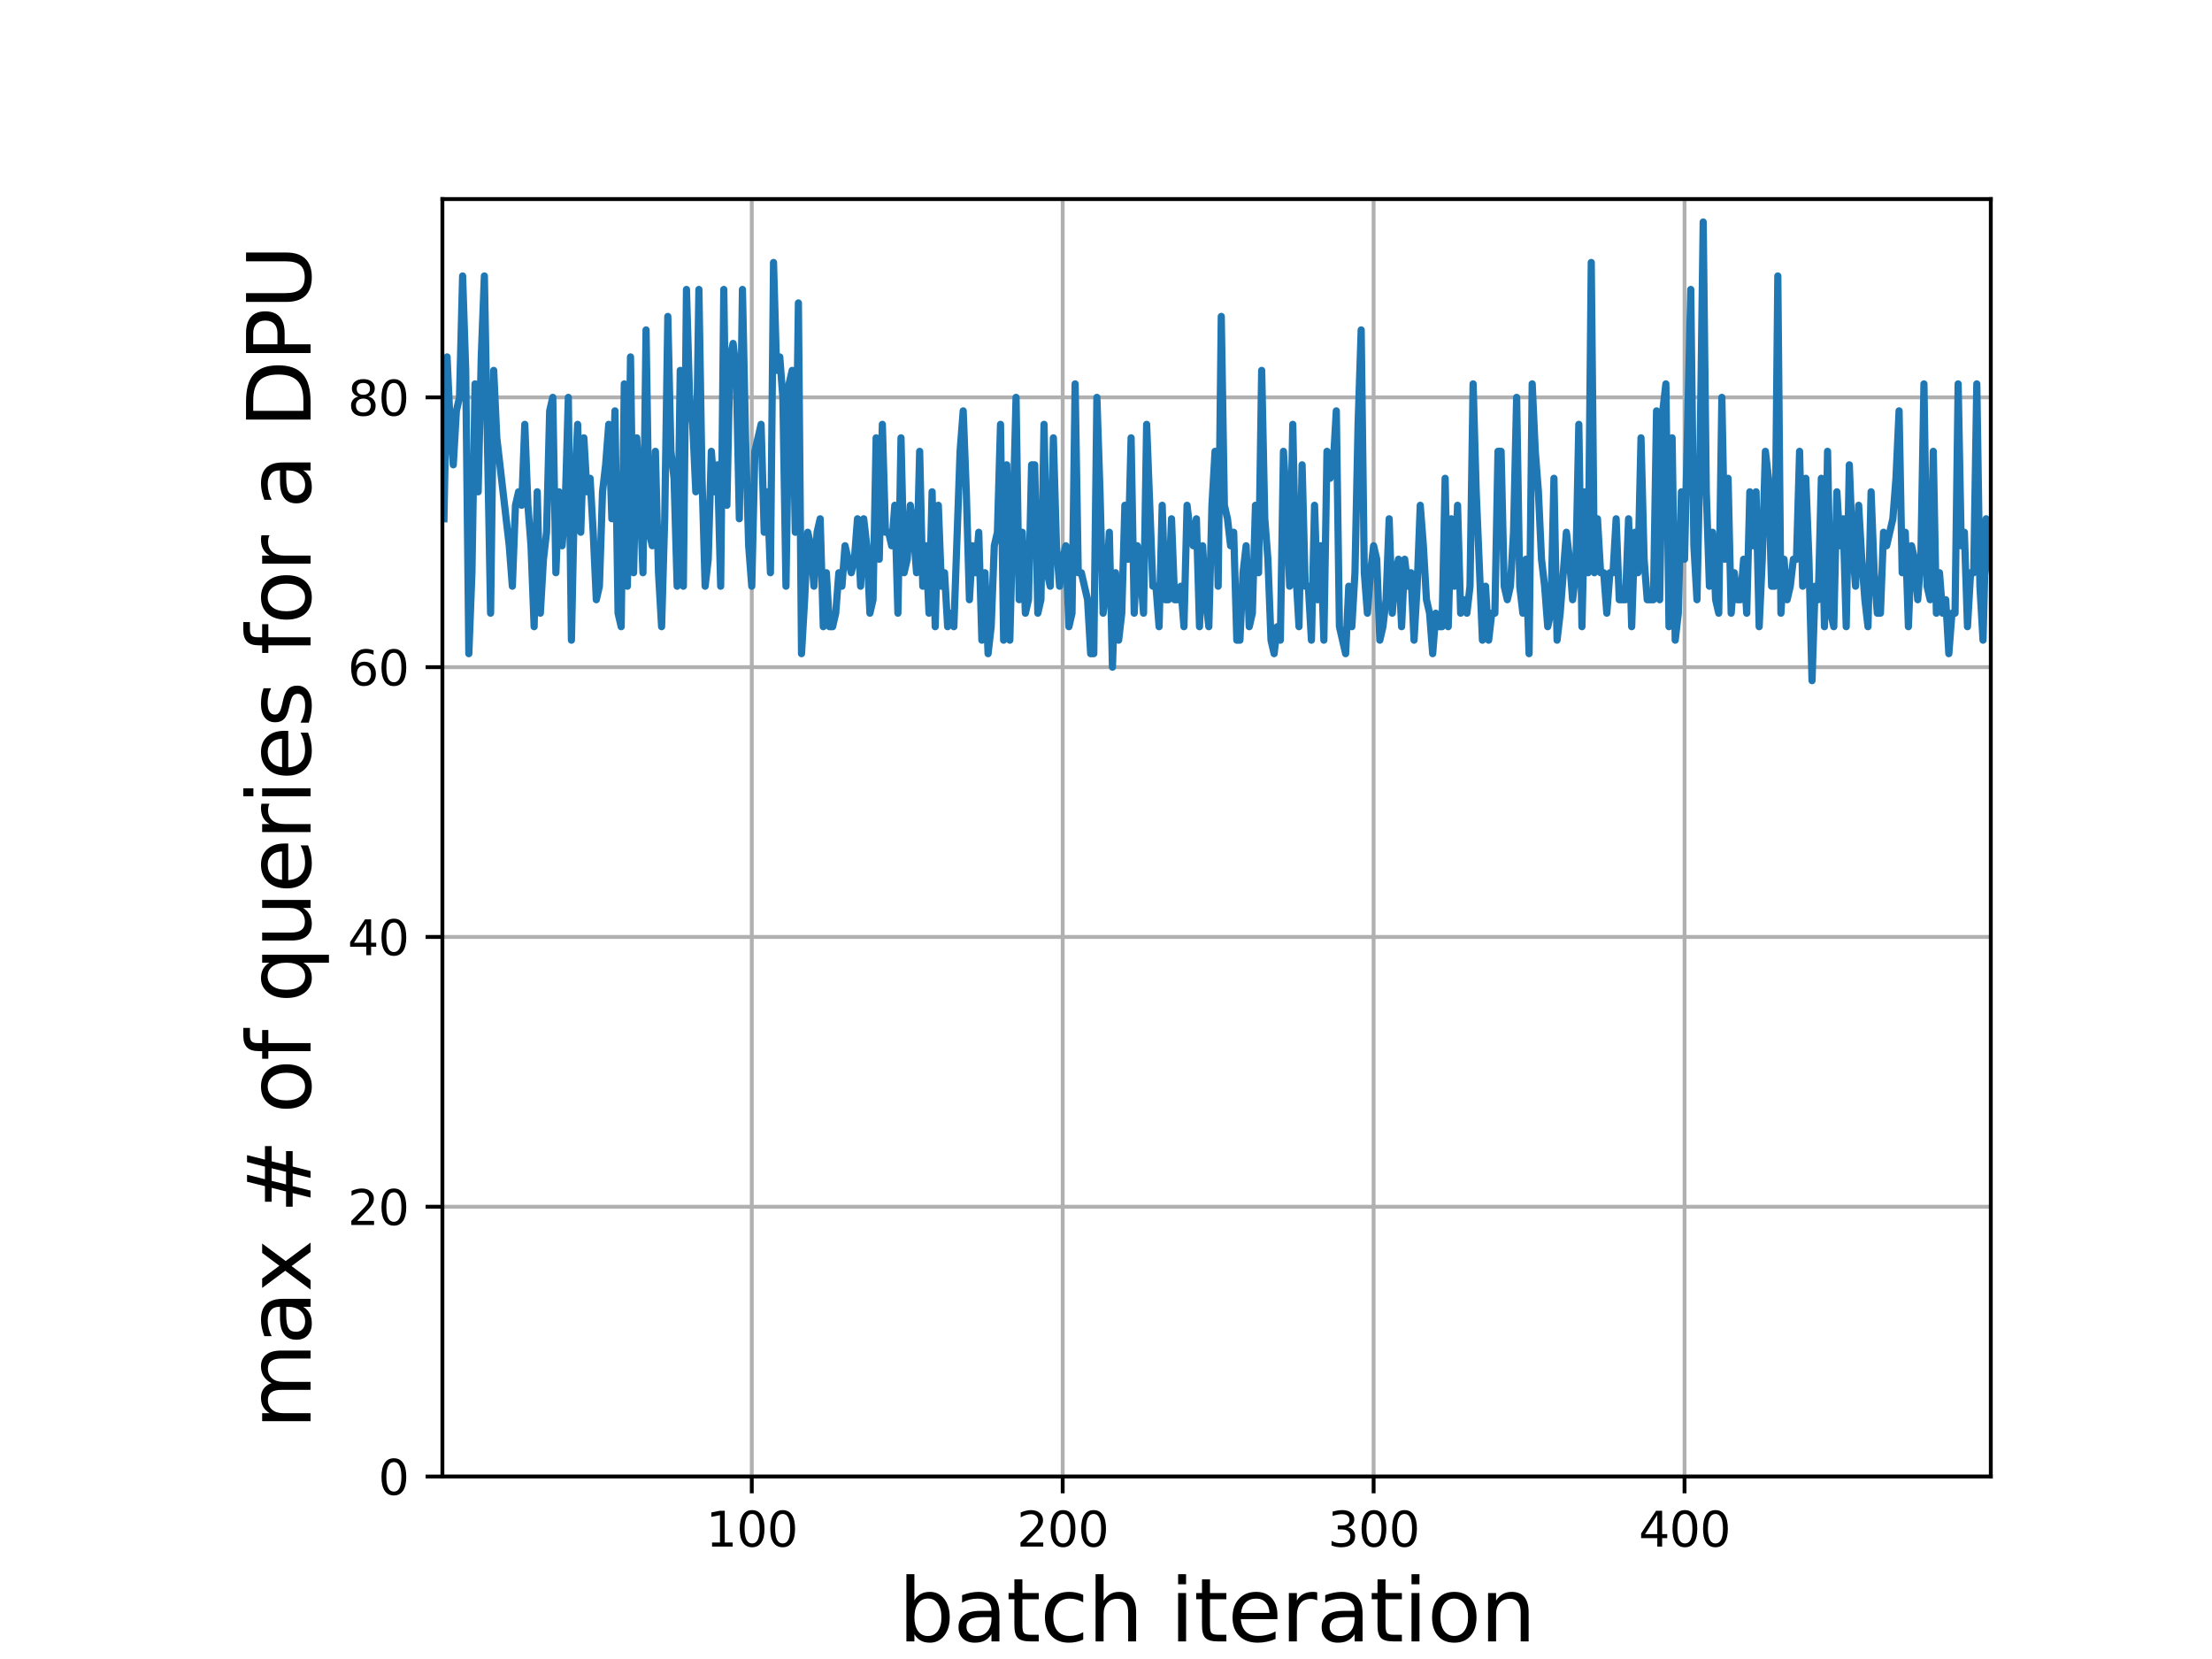 <?xml version="1.0" encoding="utf-8" standalone="no"?>
<!DOCTYPE svg PUBLIC "-//W3C//DTD SVG 1.1//EN"
  "http://www.w3.org/Graphics/SVG/1.1/DTD/svg11.dtd">
<svg xmlns:xlink="http://www.w3.org/1999/xlink" width="460.8pt" height="345.6pt" viewBox="0 0 460.8 345.6" xmlns="http://www.w3.org/2000/svg" version="1.1">
 <defs>
  <style type="text/css">*{stroke-linejoin: round; stroke-linecap: butt}</style>
 </defs>
 <g id="figure_1">
  <g id="patch_1">
   <path d="M 0 345.6 
L 460.8 345.6 
L 460.8 0 
L 0 0 
L 0 345.6 
z
" style="fill: none"/>
  </g>
  <g id="axes_1">
   <g id="patch_2">
    <path d="M 92.16 307.584 
L 414.72 307.584 
L 414.72 41.472 
L 92.16 41.472 
L 92.16 307.584 
z
" style="fill: none"/>
   </g>
   <g id="matplotlib.axis_1">
    <g id="xtick_1">
     <g id="line2d_1">
      <path d="M 156.607 307.584 
L 156.607 41.472 
" clip-path="url(#pebc3bcbf3d)" style="fill: none; stroke: #b0b0b0; stroke-width: 0.8; stroke-linecap: square"/>
     </g>
     <g id="line2d_2">
      <defs>
       <path id="mca3e3f909d" d="M 0 0 
L 0 3.5 
" style="stroke: #000000; stroke-width: 0.8"/>
      </defs>
      <g>
       <use xlink:href="#mca3e3f909d" x="156.607" y="307.584" style="stroke: #000000; stroke-width: 0.8"/>
      </g>
     </g>
     <g id="text_1">
      <!-- 100 -->
      <g transform="translate(147.063 322.182) scale(0.1 -0.1)">
       <defs>
        <path id="DejaVuSans-31" d="M 794 531 
L 1825 531 
L 1825 4091 
L 703 3866 
L 703 4441 
L 1819 4666 
L 2450 4666 
L 2450 531 
L 3481 531 
L 3481 0 
L 794 0 
L 794 531 
z
" transform="scale(0.016)"/>
        <path id="DejaVuSans-30" d="M 2034 4250 
Q 1547 4250 1301 3770 
Q 1056 3291 1056 2328 
Q 1056 1369 1301 889 
Q 1547 409 2034 409 
Q 2525 409 2770 889 
Q 3016 1369 3016 2328 
Q 3016 3291 2770 3770 
Q 2525 4250 2034 4250 
z
M 2034 4750 
Q 2819 4750 3233 4129 
Q 3647 3509 3647 2328 
Q 3647 1150 3233 529 
Q 2819 -91 2034 -91 
Q 1250 -91 836 529 
Q 422 1150 422 2328 
Q 422 3509 836 4129 
Q 1250 4750 2034 4750 
z
" transform="scale(0.016)"/>
       </defs>
       <use xlink:href="#DejaVuSans-31"/>
       <use xlink:href="#DejaVuSans-30" x="63.623"/>
       <use xlink:href="#DejaVuSans-30" x="127.246"/>
      </g>
     </g>
    </g>
    <g id="xtick_2">
     <g id="line2d_3">
      <path d="M 221.378 307.584 
L 221.378 41.472 
" clip-path="url(#pebc3bcbf3d)" style="fill: none; stroke: #b0b0b0; stroke-width: 0.8; stroke-linecap: square"/>
     </g>
     <g id="line2d_4">
      <g>
       <use xlink:href="#mca3e3f909d" x="221.378" y="307.584" style="stroke: #000000; stroke-width: 0.8"/>
      </g>
     </g>
     <g id="text_2">
      <!-- 200 -->
      <g transform="translate(211.835 322.182) scale(0.1 -0.1)">
       <defs>
        <path id="DejaVuSans-32" d="M 1228 531 
L 3431 531 
L 3431 0 
L 469 0 
L 469 531 
Q 828 903 1448 1529 
Q 2069 2156 2228 2338 
Q 2531 2678 2651 2914 
Q 2772 3150 2772 3378 
Q 2772 3750 2511 3984 
Q 2250 4219 1831 4219 
Q 1534 4219 1204 4116 
Q 875 4013 500 3803 
L 500 4441 
Q 881 4594 1212 4672 
Q 1544 4750 1819 4750 
Q 2544 4750 2975 4387 
Q 3406 4025 3406 3419 
Q 3406 3131 3298 2873 
Q 3191 2616 2906 2266 
Q 2828 2175 2409 1742 
Q 1991 1309 1228 531 
z
" transform="scale(0.016)"/>
       </defs>
       <use xlink:href="#DejaVuSans-32"/>
       <use xlink:href="#DejaVuSans-30" x="63.623"/>
       <use xlink:href="#DejaVuSans-30" x="127.246"/>
      </g>
     </g>
    </g>
    <g id="xtick_3">
     <g id="line2d_5">
      <path d="M 286.149 307.584 
L 286.149 41.472 
" clip-path="url(#pebc3bcbf3d)" style="fill: none; stroke: #b0b0b0; stroke-width: 0.8; stroke-linecap: square"/>
     </g>
     <g id="line2d_6">
      <g>
       <use xlink:href="#mca3e3f909d" x="286.149" y="307.584" style="stroke: #000000; stroke-width: 0.8"/>
      </g>
     </g>
     <g id="text_3">
      <!-- 300 -->
      <g transform="translate(276.606 322.182) scale(0.1 -0.1)">
       <defs>
        <path id="DejaVuSans-33" d="M 2597 2516 
Q 3050 2419 3304 2112 
Q 3559 1806 3559 1356 
Q 3559 666 3084 287 
Q 2609 -91 1734 -91 
Q 1441 -91 1130 -33 
Q 819 25 488 141 
L 488 750 
Q 750 597 1062 519 
Q 1375 441 1716 441 
Q 2309 441 2620 675 
Q 2931 909 2931 1356 
Q 2931 1769 2642 2001 
Q 2353 2234 1838 2234 
L 1294 2234 
L 1294 2753 
L 1863 2753 
Q 2328 2753 2575 2939 
Q 2822 3125 2822 3475 
Q 2822 3834 2567 4026 
Q 2313 4219 1838 4219 
Q 1578 4219 1281 4162 
Q 984 4106 628 3988 
L 628 4550 
Q 988 4650 1302 4700 
Q 1616 4750 1894 4750 
Q 2613 4750 3031 4423 
Q 3450 4097 3450 3541 
Q 3450 3153 3228 2886 
Q 3006 2619 2597 2516 
z
" transform="scale(0.016)"/>
       </defs>
       <use xlink:href="#DejaVuSans-33"/>
       <use xlink:href="#DejaVuSans-30" x="63.623"/>
       <use xlink:href="#DejaVuSans-30" x="127.246"/>
      </g>
     </g>
    </g>
    <g id="xtick_4">
     <g id="line2d_7">
      <path d="M 350.92 307.584 
L 350.92 41.472 
" clip-path="url(#pebc3bcbf3d)" style="fill: none; stroke: #b0b0b0; stroke-width: 0.8; stroke-linecap: square"/>
     </g>
     <g id="line2d_8">
      <g>
       <use xlink:href="#mca3e3f909d" x="350.92" y="307.584" style="stroke: #000000; stroke-width: 0.8"/>
      </g>
     </g>
     <g id="text_4">
      <!-- 400 -->
      <g transform="translate(341.377 322.182) scale(0.1 -0.1)">
       <defs>
        <path id="DejaVuSans-34" d="M 2419 4116 
L 825 1625 
L 2419 1625 
L 2419 4116 
z
M 2253 4666 
L 3047 4666 
L 3047 1625 
L 3713 1625 
L 3713 1100 
L 3047 1100 
L 3047 0 
L 2419 0 
L 2419 1100 
L 313 1100 
L 313 1709 
L 2253 4666 
z
" transform="scale(0.016)"/>
       </defs>
       <use xlink:href="#DejaVuSans-34"/>
       <use xlink:href="#DejaVuSans-30" x="63.623"/>
       <use xlink:href="#DejaVuSans-30" x="127.246"/>
      </g>
     </g>
    </g>
    <g id="text_5">
     <!-- batch iteration -->
     <g transform="translate(187.149 341.939) scale(0.18 -0.18)">
      <defs>
       <path id="DejaVuSans-62" d="M 3116 1747 
Q 3116 2381 2855 2742 
Q 2594 3103 2138 3103 
Q 1681 3103 1420 2742 
Q 1159 2381 1159 1747 
Q 1159 1113 1420 752 
Q 1681 391 2138 391 
Q 2594 391 2855 752 
Q 3116 1113 3116 1747 
z
M 1159 2969 
Q 1341 3281 1617 3432 
Q 1894 3584 2278 3584 
Q 2916 3584 3314 3078 
Q 3713 2572 3713 1747 
Q 3713 922 3314 415 
Q 2916 -91 2278 -91 
Q 1894 -91 1617 61 
Q 1341 213 1159 525 
L 1159 0 
L 581 0 
L 581 4863 
L 1159 4863 
L 1159 2969 
z
" transform="scale(0.016)"/>
       <path id="DejaVuSans-61" d="M 2194 1759 
Q 1497 1759 1228 1600 
Q 959 1441 959 1056 
Q 959 750 1161 570 
Q 1363 391 1709 391 
Q 2188 391 2477 730 
Q 2766 1069 2766 1631 
L 2766 1759 
L 2194 1759 
z
M 3341 1997 
L 3341 0 
L 2766 0 
L 2766 531 
Q 2569 213 2275 61 
Q 1981 -91 1556 -91 
Q 1019 -91 701 211 
Q 384 513 384 1019 
Q 384 1609 779 1909 
Q 1175 2209 1959 2209 
L 2766 2209 
L 2766 2266 
Q 2766 2663 2505 2880 
Q 2244 3097 1772 3097 
Q 1472 3097 1187 3025 
Q 903 2953 641 2809 
L 641 3341 
Q 956 3463 1253 3523 
Q 1550 3584 1831 3584 
Q 2591 3584 2966 3190 
Q 3341 2797 3341 1997 
z
" transform="scale(0.016)"/>
       <path id="DejaVuSans-74" d="M 1172 4494 
L 1172 3500 
L 2356 3500 
L 2356 3053 
L 1172 3053 
L 1172 1153 
Q 1172 725 1289 603 
Q 1406 481 1766 481 
L 2356 481 
L 2356 0 
L 1766 0 
Q 1100 0 847 248 
Q 594 497 594 1153 
L 594 3053 
L 172 3053 
L 172 3500 
L 594 3500 
L 594 4494 
L 1172 4494 
z
" transform="scale(0.016)"/>
       <path id="DejaVuSans-63" d="M 3122 3366 
L 3122 2828 
Q 2878 2963 2633 3030 
Q 2388 3097 2138 3097 
Q 1578 3097 1268 2742 
Q 959 2388 959 1747 
Q 959 1106 1268 751 
Q 1578 397 2138 397 
Q 2388 397 2633 464 
Q 2878 531 3122 666 
L 3122 134 
Q 2881 22 2623 -34 
Q 2366 -91 2075 -91 
Q 1284 -91 818 406 
Q 353 903 353 1747 
Q 353 2603 823 3093 
Q 1294 3584 2113 3584 
Q 2378 3584 2631 3529 
Q 2884 3475 3122 3366 
z
" transform="scale(0.016)"/>
       <path id="DejaVuSans-68" d="M 3513 2113 
L 3513 0 
L 2938 0 
L 2938 2094 
Q 2938 2591 2744 2837 
Q 2550 3084 2163 3084 
Q 1697 3084 1428 2787 
Q 1159 2491 1159 1978 
L 1159 0 
L 581 0 
L 581 4863 
L 1159 4863 
L 1159 2956 
Q 1366 3272 1645 3428 
Q 1925 3584 2291 3584 
Q 2894 3584 3203 3211 
Q 3513 2838 3513 2113 
z
" transform="scale(0.016)"/>
       <path id="DejaVuSans-20" transform="scale(0.016)"/>
       <path id="DejaVuSans-69" d="M 603 3500 
L 1178 3500 
L 1178 0 
L 603 0 
L 603 3500 
z
M 603 4863 
L 1178 4863 
L 1178 4134 
L 603 4134 
L 603 4863 
z
" transform="scale(0.016)"/>
       <path id="DejaVuSans-65" d="M 3597 1894 
L 3597 1613 
L 953 1613 
Q 991 1019 1311 708 
Q 1631 397 2203 397 
Q 2534 397 2845 478 
Q 3156 559 3463 722 
L 3463 178 
Q 3153 47 2828 -22 
Q 2503 -91 2169 -91 
Q 1331 -91 842 396 
Q 353 884 353 1716 
Q 353 2575 817 3079 
Q 1281 3584 2069 3584 
Q 2775 3584 3186 3129 
Q 3597 2675 3597 1894 
z
M 3022 2063 
Q 3016 2534 2758 2815 
Q 2500 3097 2075 3097 
Q 1594 3097 1305 2825 
Q 1016 2553 972 2059 
L 3022 2063 
z
" transform="scale(0.016)"/>
       <path id="DejaVuSans-72" d="M 2631 2963 
Q 2534 3019 2420 3045 
Q 2306 3072 2169 3072 
Q 1681 3072 1420 2755 
Q 1159 2438 1159 1844 
L 1159 0 
L 581 0 
L 581 3500 
L 1159 3500 
L 1159 2956 
Q 1341 3275 1631 3429 
Q 1922 3584 2338 3584 
Q 2397 3584 2469 3576 
Q 2541 3569 2628 3553 
L 2631 2963 
z
" transform="scale(0.016)"/>
       <path id="DejaVuSans-6f" d="M 1959 3097 
Q 1497 3097 1228 2736 
Q 959 2375 959 1747 
Q 959 1119 1226 758 
Q 1494 397 1959 397 
Q 2419 397 2687 759 
Q 2956 1122 2956 1747 
Q 2956 2369 2687 2733 
Q 2419 3097 1959 3097 
z
M 1959 3584 
Q 2709 3584 3137 3096 
Q 3566 2609 3566 1747 
Q 3566 888 3137 398 
Q 2709 -91 1959 -91 
Q 1206 -91 779 398 
Q 353 888 353 1747 
Q 353 2609 779 3096 
Q 1206 3584 1959 3584 
z
" transform="scale(0.016)"/>
       <path id="DejaVuSans-6e" d="M 3513 2113 
L 3513 0 
L 2938 0 
L 2938 2094 
Q 2938 2591 2744 2837 
Q 2550 3084 2163 3084 
Q 1697 3084 1428 2787 
Q 1159 2491 1159 1978 
L 1159 0 
L 581 0 
L 581 3500 
L 1159 3500 
L 1159 2956 
Q 1366 3272 1645 3428 
Q 1925 3584 2291 3584 
Q 2894 3584 3203 3211 
Q 3513 2838 3513 2113 
z
" transform="scale(0.016)"/>
      </defs>
      <use xlink:href="#DejaVuSans-62"/>
      <use xlink:href="#DejaVuSans-61" x="63.477"/>
      <use xlink:href="#DejaVuSans-74" x="124.756"/>
      <use xlink:href="#DejaVuSans-63" x="163.965"/>
      <use xlink:href="#DejaVuSans-68" x="218.945"/>
      <use xlink:href="#DejaVuSans-20" x="282.324"/>
      <use xlink:href="#DejaVuSans-69" x="314.111"/>
      <use xlink:href="#DejaVuSans-74" x="341.895"/>
      <use xlink:href="#DejaVuSans-65" x="381.104"/>
      <use xlink:href="#DejaVuSans-72" x="442.627"/>
      <use xlink:href="#DejaVuSans-61" x="483.74"/>
      <use xlink:href="#DejaVuSans-74" x="545.02"/>
      <use xlink:href="#DejaVuSans-69" x="584.229"/>
      <use xlink:href="#DejaVuSans-6f" x="612.012"/>
      <use xlink:href="#DejaVuSans-6e" x="673.193"/>
     </g>
    </g>
   </g>
   <g id="matplotlib.axis_2">
    <g id="ytick_1">
     <g id="line2d_9">
      <path d="M 92.16 307.584 
L 414.72 307.584 
" clip-path="url(#pebc3bcbf3d)" style="fill: none; stroke: #b0b0b0; stroke-width: 0.8; stroke-linecap: square"/>
     </g>
     <g id="line2d_10">
      <defs>
       <path id="m4790554332" d="M 0 0 
L -3.5 0 
" style="stroke: #000000; stroke-width: 0.8"/>
      </defs>
      <g>
       <use xlink:href="#m4790554332" x="92.16" y="307.584" style="stroke: #000000; stroke-width: 0.8"/>
      </g>
     </g>
     <g id="text_6">
      <!-- 0 -->
      <g transform="translate(78.797 311.383) scale(0.1 -0.1)">
       <use xlink:href="#DejaVuSans-30"/>
      </g>
     </g>
    </g>
    <g id="ytick_2">
     <g id="line2d_11">
      <path d="M 92.16 251.383 
L 414.72 251.383 
" clip-path="url(#pebc3bcbf3d)" style="fill: none; stroke: #b0b0b0; stroke-width: 0.8; stroke-linecap: square"/>
     </g>
     <g id="line2d_12">
      <g>
       <use xlink:href="#m4790554332" x="92.16" y="251.383" style="stroke: #000000; stroke-width: 0.8"/>
      </g>
     </g>
     <g id="text_7">
      <!-- 20 -->
      <g transform="translate(72.435 255.182) scale(0.1 -0.1)">
       <use xlink:href="#DejaVuSans-32"/>
       <use xlink:href="#DejaVuSans-30" x="63.623"/>
      </g>
     </g>
    </g>
    <g id="ytick_3">
     <g id="line2d_13">
      <path d="M 92.16 195.182 
L 414.72 195.182 
" clip-path="url(#pebc3bcbf3d)" style="fill: none; stroke: #b0b0b0; stroke-width: 0.8; stroke-linecap: square"/>
     </g>
     <g id="line2d_14">
      <g>
       <use xlink:href="#m4790554332" x="92.16" y="195.182" style="stroke: #000000; stroke-width: 0.8"/>
      </g>
     </g>
     <g id="text_8">
      <!-- 40 -->
      <g transform="translate(72.435 198.981) scale(0.1 -0.1)">
       <use xlink:href="#DejaVuSans-34"/>
       <use xlink:href="#DejaVuSans-30" x="63.623"/>
      </g>
     </g>
    </g>
    <g id="ytick_4">
     <g id="line2d_15">
      <path d="M 92.16 138.981 
L 414.72 138.981 
" clip-path="url(#pebc3bcbf3d)" style="fill: none; stroke: #b0b0b0; stroke-width: 0.8; stroke-linecap: square"/>
     </g>
     <g id="line2d_16">
      <g>
       <use xlink:href="#m4790554332" x="92.16" y="138.981" style="stroke: #000000; stroke-width: 0.8"/>
      </g>
     </g>
     <g id="text_9">
      <!-- 60 -->
      <g transform="translate(72.435 142.78) scale(0.1 -0.1)">
       <defs>
        <path id="DejaVuSans-36" d="M 2113 2584 
Q 1688 2584 1439 2293 
Q 1191 2003 1191 1497 
Q 1191 994 1439 701 
Q 1688 409 2113 409 
Q 2538 409 2786 701 
Q 3034 994 3034 1497 
Q 3034 2003 2786 2293 
Q 2538 2584 2113 2584 
z
M 3366 4563 
L 3366 3988 
Q 3128 4100 2886 4159 
Q 2644 4219 2406 4219 
Q 1781 4219 1451 3797 
Q 1122 3375 1075 2522 
Q 1259 2794 1537 2939 
Q 1816 3084 2150 3084 
Q 2853 3084 3261 2657 
Q 3669 2231 3669 1497 
Q 3669 778 3244 343 
Q 2819 -91 2113 -91 
Q 1303 -91 875 529 
Q 447 1150 447 2328 
Q 447 3434 972 4092 
Q 1497 4750 2381 4750 
Q 2619 4750 2861 4703 
Q 3103 4656 3366 4563 
z
" transform="scale(0.016)"/>
       </defs>
       <use xlink:href="#DejaVuSans-36"/>
       <use xlink:href="#DejaVuSans-30" x="63.623"/>
      </g>
     </g>
    </g>
    <g id="ytick_5">
     <g id="line2d_17">
      <path d="M 92.16 82.78 
L 414.72 82.78 
" clip-path="url(#pebc3bcbf3d)" style="fill: none; stroke: #b0b0b0; stroke-width: 0.8; stroke-linecap: square"/>
     </g>
     <g id="line2d_18">
      <g>
       <use xlink:href="#m4790554332" x="92.16" y="82.78" style="stroke: #000000; stroke-width: 0.8"/>
      </g>
     </g>
     <g id="text_10">
      <!-- 80 -->
      <g transform="translate(72.435 86.579) scale(0.1 -0.1)">
       <defs>
        <path id="DejaVuSans-38" d="M 2034 2216 
Q 1584 2216 1326 1975 
Q 1069 1734 1069 1313 
Q 1069 891 1326 650 
Q 1584 409 2034 409 
Q 2484 409 2743 651 
Q 3003 894 3003 1313 
Q 3003 1734 2745 1975 
Q 2488 2216 2034 2216 
z
M 1403 2484 
Q 997 2584 770 2862 
Q 544 3141 544 3541 
Q 544 4100 942 4425 
Q 1341 4750 2034 4750 
Q 2731 4750 3128 4425 
Q 3525 4100 3525 3541 
Q 3525 3141 3298 2862 
Q 3072 2584 2669 2484 
Q 3125 2378 3379 2068 
Q 3634 1759 3634 1313 
Q 3634 634 3220 271 
Q 2806 -91 2034 -91 
Q 1263 -91 848 271 
Q 434 634 434 1313 
Q 434 1759 690 2068 
Q 947 2378 1403 2484 
z
M 1172 3481 
Q 1172 3119 1398 2916 
Q 1625 2713 2034 2713 
Q 2441 2713 2670 2916 
Q 2900 3119 2900 3481 
Q 2900 3844 2670 4047 
Q 2441 4250 2034 4250 
Q 1625 4250 1398 4047 
Q 1172 3844 1172 3481 
z
" transform="scale(0.016)"/>
       </defs>
       <use xlink:href="#DejaVuSans-38"/>
       <use xlink:href="#DejaVuSans-30" x="63.623"/>
      </g>
     </g>
    </g>
    <g id="text_11">
     <!-- max # of queries for a DPU -->
     <g transform="translate(64.692 297.731) rotate(-90) scale(0.18 -0.18)">
      <defs>
       <path id="DejaVuSans-6d" d="M 3328 2828 
Q 3544 3216 3844 3400 
Q 4144 3584 4550 3584 
Q 5097 3584 5394 3201 
Q 5691 2819 5691 2113 
L 5691 0 
L 5113 0 
L 5113 2094 
Q 5113 2597 4934 2840 
Q 4756 3084 4391 3084 
Q 3944 3084 3684 2787 
Q 3425 2491 3425 1978 
L 3425 0 
L 2847 0 
L 2847 2094 
Q 2847 2600 2669 2842 
Q 2491 3084 2119 3084 
Q 1678 3084 1418 2786 
Q 1159 2488 1159 1978 
L 1159 0 
L 581 0 
L 581 3500 
L 1159 3500 
L 1159 2956 
Q 1356 3278 1631 3431 
Q 1906 3584 2284 3584 
Q 2666 3584 2933 3390 
Q 3200 3197 3328 2828 
z
" transform="scale(0.016)"/>
       <path id="DejaVuSans-78" d="M 3513 3500 
L 2247 1797 
L 3578 0 
L 2900 0 
L 1881 1375 
L 863 0 
L 184 0 
L 1544 1831 
L 300 3500 
L 978 3500 
L 1906 2253 
L 2834 3500 
L 3513 3500 
z
" transform="scale(0.016)"/>
       <path id="DejaVuSans-23" d="M 3272 2816 
L 2363 2816 
L 2100 1772 
L 3016 1772 
L 3272 2816 
z
M 2803 4594 
L 2478 3297 
L 3391 3297 
L 3719 4594 
L 4219 4594 
L 3897 3297 
L 4872 3297 
L 4872 2816 
L 3775 2816 
L 3519 1772 
L 4513 1772 
L 4513 1294 
L 3397 1294 
L 3072 0 
L 2572 0 
L 2894 1294 
L 1978 1294 
L 1656 0 
L 1153 0 
L 1478 1294 
L 494 1294 
L 494 1772 
L 1594 1772 
L 1856 2816 
L 850 2816 
L 850 3297 
L 1978 3297 
L 2297 4594 
L 2803 4594 
z
" transform="scale(0.016)"/>
       <path id="DejaVuSans-66" d="M 2375 4863 
L 2375 4384 
L 1825 4384 
Q 1516 4384 1395 4259 
Q 1275 4134 1275 3809 
L 1275 3500 
L 2222 3500 
L 2222 3053 
L 1275 3053 
L 1275 0 
L 697 0 
L 697 3053 
L 147 3053 
L 147 3500 
L 697 3500 
L 697 3744 
Q 697 4328 969 4595 
Q 1241 4863 1831 4863 
L 2375 4863 
z
" transform="scale(0.016)"/>
       <path id="DejaVuSans-71" d="M 947 1747 
Q 947 1113 1208 752 
Q 1469 391 1925 391 
Q 2381 391 2643 752 
Q 2906 1113 2906 1747 
Q 2906 2381 2643 2742 
Q 2381 3103 1925 3103 
Q 1469 3103 1208 2742 
Q 947 2381 947 1747 
z
M 2906 525 
Q 2725 213 2448 61 
Q 2172 -91 1784 -91 
Q 1150 -91 751 415 
Q 353 922 353 1747 
Q 353 2572 751 3078 
Q 1150 3584 1784 3584 
Q 2172 3584 2448 3432 
Q 2725 3281 2906 2969 
L 2906 3500 
L 3481 3500 
L 3481 -1331 
L 2906 -1331 
L 2906 525 
z
" transform="scale(0.016)"/>
       <path id="DejaVuSans-75" d="M 544 1381 
L 544 3500 
L 1119 3500 
L 1119 1403 
Q 1119 906 1312 657 
Q 1506 409 1894 409 
Q 2359 409 2629 706 
Q 2900 1003 2900 1516 
L 2900 3500 
L 3475 3500 
L 3475 0 
L 2900 0 
L 2900 538 
Q 2691 219 2414 64 
Q 2138 -91 1772 -91 
Q 1169 -91 856 284 
Q 544 659 544 1381 
z
M 1991 3584 
L 1991 3584 
z
" transform="scale(0.016)"/>
       <path id="DejaVuSans-73" d="M 2834 3397 
L 2834 2853 
Q 2591 2978 2328 3040 
Q 2066 3103 1784 3103 
Q 1356 3103 1142 2972 
Q 928 2841 928 2578 
Q 928 2378 1081 2264 
Q 1234 2150 1697 2047 
L 1894 2003 
Q 2506 1872 2764 1633 
Q 3022 1394 3022 966 
Q 3022 478 2636 193 
Q 2250 -91 1575 -91 
Q 1294 -91 989 -36 
Q 684 19 347 128 
L 347 722 
Q 666 556 975 473 
Q 1284 391 1588 391 
Q 1994 391 2212 530 
Q 2431 669 2431 922 
Q 2431 1156 2273 1281 
Q 2116 1406 1581 1522 
L 1381 1569 
Q 847 1681 609 1914 
Q 372 2147 372 2553 
Q 372 3047 722 3315 
Q 1072 3584 1716 3584 
Q 2034 3584 2315 3537 
Q 2597 3491 2834 3397 
z
" transform="scale(0.016)"/>
       <path id="DejaVuSans-44" d="M 1259 4147 
L 1259 519 
L 2022 519 
Q 2988 519 3436 956 
Q 3884 1394 3884 2338 
Q 3884 3275 3436 3711 
Q 2988 4147 2022 4147 
L 1259 4147 
z
M 628 4666 
L 1925 4666 
Q 3281 4666 3915 4102 
Q 4550 3538 4550 2338 
Q 4550 1131 3912 565 
Q 3275 0 1925 0 
L 628 0 
L 628 4666 
z
" transform="scale(0.016)"/>
       <path id="DejaVuSans-50" d="M 1259 4147 
L 1259 2394 
L 2053 2394 
Q 2494 2394 2734 2622 
Q 2975 2850 2975 3272 
Q 2975 3691 2734 3919 
Q 2494 4147 2053 4147 
L 1259 4147 
z
M 628 4666 
L 2053 4666 
Q 2838 4666 3239 4311 
Q 3641 3956 3641 3272 
Q 3641 2581 3239 2228 
Q 2838 1875 2053 1875 
L 1259 1875 
L 1259 0 
L 628 0 
L 628 4666 
z
" transform="scale(0.016)"/>
       <path id="DejaVuSans-55" d="M 556 4666 
L 1191 4666 
L 1191 1831 
Q 1191 1081 1462 751 
Q 1734 422 2344 422 
Q 2950 422 3222 751 
Q 3494 1081 3494 1831 
L 3494 4666 
L 4128 4666 
L 4128 1753 
Q 4128 841 3676 375 
Q 3225 -91 2344 -91 
Q 1459 -91 1007 375 
Q 556 841 556 1753 
L 556 4666 
z
" transform="scale(0.016)"/>
      </defs>
      <use xlink:href="#DejaVuSans-6d"/>
      <use xlink:href="#DejaVuSans-61" x="97.412"/>
      <use xlink:href="#DejaVuSans-78" x="158.691"/>
      <use xlink:href="#DejaVuSans-20" x="217.871"/>
      <use xlink:href="#DejaVuSans-23" x="249.658"/>
      <use xlink:href="#DejaVuSans-20" x="333.447"/>
      <use xlink:href="#DejaVuSans-6f" x="365.234"/>
      <use xlink:href="#DejaVuSans-66" x="426.416"/>
      <use xlink:href="#DejaVuSans-20" x="461.621"/>
      <use xlink:href="#DejaVuSans-71" x="493.408"/>
      <use xlink:href="#DejaVuSans-75" x="556.885"/>
      <use xlink:href="#DejaVuSans-65" x="620.264"/>
      <use xlink:href="#DejaVuSans-72" x="681.787"/>
      <use xlink:href="#DejaVuSans-69" x="722.9"/>
      <use xlink:href="#DejaVuSans-65" x="750.684"/>
      <use xlink:href="#DejaVuSans-73" x="812.207"/>
      <use xlink:href="#DejaVuSans-20" x="864.307"/>
      <use xlink:href="#DejaVuSans-66" x="896.094"/>
      <use xlink:href="#DejaVuSans-6f" x="931.299"/>
      <use xlink:href="#DejaVuSans-72" x="992.48"/>
      <use xlink:href="#DejaVuSans-20" x="1033.594"/>
      <use xlink:href="#DejaVuSans-61" x="1065.381"/>
      <use xlink:href="#DejaVuSans-20" x="1126.66"/>
      <use xlink:href="#DejaVuSans-44" x="1158.447"/>
      <use xlink:href="#DejaVuSans-50" x="1235.449"/>
      <use xlink:href="#DejaVuSans-55" x="1295.752"/>
     </g>
    </g>
   </g>
   <g id="line2d_19">
    <path d="M 92.484 108.07 
L 93.132 74.35 
L 93.779 88.4 
L 94.427 96.83 
L 95.075 85.59 
L 95.722 82.78 
L 96.37 57.489 
L 97.018 77.16 
L 97.666 136.171 
L 98.313 119.31 
L 98.961 79.97 
L 99.609 102.45 
L 100.256 74.35 
L 100.904 57.489 
L 102.2 127.741 
L 102.847 77.16 
L 103.495 91.21 
L 106.086 113.69 
L 106.733 122.121 
L 107.381 105.26 
L 108.029 102.45 
L 108.677 105.26 
L 109.324 88.4 
L 109.972 105.26 
L 110.62 113.69 
L 111.267 130.551 
L 111.915 102.45 
L 112.563 127.741 
L 113.211 116.5 
L 113.858 110.88 
L 114.506 85.59 
L 115.154 82.78 
L 115.801 119.31 
L 116.449 102.45 
L 117.097 113.69 
L 117.745 105.26 
L 118.392 82.78 
L 119.04 133.361 
L 119.688 102.45 
L 120.335 88.4 
L 120.983 110.88 
L 121.631 91.21 
L 122.279 102.45 
L 122.926 99.64 
L 123.574 110.88 
L 124.222 124.931 
L 124.869 122.121 
L 125.517 102.45 
L 126.165 96.83 
L 126.813 88.4 
L 127.46 108.07 
L 128.108 85.59 
L 128.756 127.741 
L 129.403 130.551 
L 130.051 79.97 
L 130.699 122.121 
L 131.347 74.35 
L 131.994 119.31 
L 132.642 91.21 
L 133.29 102.45 
L 133.937 119.31 
L 134.585 68.73 
L 135.233 110.88 
L 135.88 113.69 
L 136.528 94.02 
L 137.176 119.31 
L 137.824 130.551 
L 138.471 108.07 
L 139.119 65.919 
L 139.767 94.02 
L 140.414 99.64 
L 141.062 122.121 
L 141.71 77.16 
L 142.358 122.121 
L 143.005 60.299 
L 143.653 82.78 
L 144.301 88.4 
L 144.948 102.45 
L 145.596 60.299 
L 146.244 99.64 
L 146.892 122.121 
L 147.539 116.5 
L 148.187 94.02 
L 148.835 102.45 
L 149.482 96.83 
L 150.13 122.121 
L 150.778 60.299 
L 151.426 105.26 
L 152.073 74.35 
L 152.721 71.54 
L 153.369 77.16 
L 154.016 108.07 
L 154.664 60.299 
L 155.312 91.21 
L 155.96 113.69 
L 156.607 122.121 
L 157.255 94.02 
L 158.55 88.4 
L 159.198 110.88 
L 159.846 102.45 
L 160.493 119.31 
L 161.141 54.679 
L 161.789 77.16 
L 162.437 74.35 
L 163.084 82.78 
L 163.732 122.121 
L 164.38 79.97 
L 165.027 77.16 
L 165.675 110.88 
L 166.323 63.109 
L 166.971 136.171 
L 167.618 124.931 
L 168.266 110.88 
L 168.914 113.69 
L 169.561 122.121 
L 170.209 110.88 
L 170.857 108.07 
L 171.505 130.551 
L 172.152 119.31 
L 172.8 130.551 
L 173.448 130.551 
L 174.095 127.741 
L 174.743 119.31 
L 175.391 122.121 
L 176.039 113.69 
L 177.334 119.31 
L 177.982 116.5 
L 178.629 108.07 
L 179.277 122.121 
L 179.925 108.07 
L 180.573 113.69 
L 181.22 127.741 
L 181.868 124.931 
L 182.516 91.21 
L 183.163 116.5 
L 183.811 88.4 
L 184.459 110.88 
L 185.107 110.88 
L 185.754 113.69 
L 186.402 105.26 
L 187.05 127.741 
L 187.697 91.21 
L 188.345 119.31 
L 188.993 116.5 
L 189.64 105.26 
L 190.288 110.88 
L 190.936 119.31 
L 191.584 94.02 
L 192.231 122.121 
L 192.879 113.69 
L 193.527 127.741 
L 194.174 102.45 
L 194.822 130.551 
L 195.47 105.26 
L 196.118 122.121 
L 196.765 119.31 
L 197.413 130.551 
L 198.061 127.741 
L 198.708 130.551 
L 200.004 94.02 
L 200.652 85.59 
L 201.299 102.45 
L 201.947 124.931 
L 202.595 113.69 
L 203.242 119.31 
L 203.89 110.88 
L 204.538 133.361 
L 205.186 119.31 
L 205.833 136.171 
L 206.481 130.551 
L 207.129 113.69 
L 207.776 110.88 
L 208.424 88.4 
L 209.072 133.361 
L 209.72 96.83 
L 210.367 133.361 
L 211.663 82.78 
L 212.31 124.931 
L 212.958 110.88 
L 213.606 127.741 
L 214.253 124.931 
L 214.901 96.83 
L 215.549 96.83 
L 216.197 127.741 
L 216.844 124.931 
L 217.492 88.4 
L 218.14 119.31 
L 218.787 122.121 
L 219.435 91.21 
L 220.083 113.69 
L 220.731 122.121 
L 221.378 116.5 
L 222.026 113.69 
L 222.674 130.551 
L 223.321 127.741 
L 223.969 79.97 
L 224.617 119.31 
L 225.265 119.31 
L 226.56 124.931 
L 227.208 136.171 
L 227.855 136.171 
L 228.503 82.78 
L 229.151 102.45 
L 229.799 127.741 
L 230.446 122.121 
L 231.094 110.88 
L 231.742 138.981 
L 232.389 119.31 
L 233.037 133.361 
L 233.685 127.741 
L 234.333 105.26 
L 234.98 116.5 
L 235.628 91.21 
L 236.276 127.741 
L 236.923 113.69 
L 237.571 119.31 
L 238.219 127.741 
L 238.867 88.4 
L 240.162 122.121 
L 240.81 122.121 
L 241.457 130.551 
L 242.105 105.26 
L 242.753 124.931 
L 243.4 124.931 
L 244.048 108.07 
L 244.696 124.931 
L 245.344 124.931 
L 245.991 122.121 
L 246.639 130.551 
L 247.287 105.26 
L 247.934 110.88 
L 248.582 113.69 
L 249.23 108.07 
L 249.878 130.551 
L 250.525 113.69 
L 251.173 124.931 
L 251.821 130.551 
L 252.468 105.26 
L 253.116 94.02 
L 253.764 122.121 
L 254.412 65.919 
L 255.059 105.26 
L 255.707 108.07 
L 256.355 113.69 
L 257.002 110.88 
L 257.65 133.361 
L 258.298 133.361 
L 258.946 119.31 
L 259.593 113.69 
L 260.241 130.551 
L 260.889 127.741 
L 261.536 105.26 
L 262.184 119.31 
L 262.832 77.16 
L 263.48 108.07 
L 264.127 116.5 
L 264.775 133.361 
L 265.423 136.171 
L 266.07 130.551 
L 266.718 133.361 
L 267.366 94.02 
L 268.013 105.26 
L 268.661 122.121 
L 269.309 88.4 
L 269.957 119.31 
L 270.604 130.551 
L 271.252 96.83 
L 271.9 122.121 
L 272.547 122.121 
L 273.195 133.361 
L 273.843 105.26 
L 274.491 124.931 
L 275.138 113.69 
L 275.786 133.361 
L 276.434 94.02 
L 277.081 99.64 
L 277.729 96.83 
L 278.377 85.59 
L 279.025 130.551 
L 280.32 136.171 
L 280.968 122.121 
L 281.615 130.551 
L 282.263 119.31 
L 282.911 88.4 
L 283.559 68.73 
L 284.206 119.31 
L 284.854 127.741 
L 285.502 119.31 
L 286.149 113.69 
L 286.797 116.5 
L 287.445 133.361 
L 288.093 130.551 
L 288.74 124.931 
L 289.388 108.07 
L 290.036 127.741 
L 290.683 119.31 
L 291.331 116.5 
L 291.979 130.551 
L 292.627 116.5 
L 293.274 122.121 
L 293.922 119.31 
L 294.57 133.361 
L 295.217 122.121 
L 295.865 105.26 
L 296.513 113.69 
L 297.16 124.931 
L 297.808 127.741 
L 298.456 136.171 
L 299.104 127.741 
L 299.751 130.551 
L 300.399 130.551 
L 301.047 99.64 
L 301.694 130.551 
L 302.342 108.07 
L 302.99 122.121 
L 303.638 105.26 
L 304.285 127.741 
L 304.933 124.931 
L 305.581 127.741 
L 306.228 122.121 
L 306.876 79.97 
L 307.524 102.45 
L 308.819 133.361 
L 309.467 122.121 
L 310.115 133.361 
L 310.762 127.741 
L 311.41 127.741 
L 312.058 94.02 
L 312.706 94.02 
L 313.353 122.121 
L 314.001 124.931 
L 314.649 122.121 
L 315.296 110.88 
L 315.944 82.78 
L 316.592 122.121 
L 317.24 127.741 
L 317.887 116.5 
L 318.535 136.171 
L 319.183 79.97 
L 319.83 94.02 
L 320.478 102.45 
L 321.126 116.5 
L 321.773 122.121 
L 322.421 130.551 
L 323.069 127.741 
L 323.717 99.64 
L 324.364 133.361 
L 325.012 127.741 
L 326.307 110.88 
L 326.955 116.5 
L 327.603 124.931 
L 328.251 119.31 
L 328.898 88.4 
L 329.546 130.551 
L 330.194 102.45 
L 330.841 119.31 
L 331.489 54.679 
L 332.137 119.31 
L 332.785 108.07 
L 333.432 119.31 
L 334.08 119.31 
L 334.728 127.741 
L 335.375 119.31 
L 336.023 119.31 
L 336.671 108.07 
L 337.319 124.931 
L 338.614 124.931 
L 339.262 108.07 
L 339.909 130.551 
L 340.557 110.88 
L 341.205 119.31 
L 341.853 91.21 
L 342.5 116.5 
L 343.148 124.931 
L 344.443 124.931 
L 345.091 85.59 
L 345.739 124.931 
L 346.387 85.59 
L 347.034 79.97 
L 347.682 130.551 
L 348.33 91.21 
L 348.977 133.361 
L 349.625 127.741 
L 350.273 102.45 
L 350.92 116.5 
L 352.216 60.299 
L 352.864 113.69 
L 353.511 124.931 
L 354.159 94.02 
L 354.807 46.249 
L 355.454 102.45 
L 356.102 122.121 
L 356.75 110.88 
L 357.398 124.931 
L 358.045 127.741 
L 358.693 82.78 
L 359.341 116.5 
L 359.988 99.64 
L 360.636 127.741 
L 361.284 119.31 
L 361.932 124.931 
L 362.579 124.931 
L 363.227 116.5 
L 363.875 127.741 
L 364.522 102.45 
L 365.17 113.69 
L 365.818 102.45 
L 366.466 130.551 
L 367.113 116.5 
L 367.761 94.02 
L 368.409 99.64 
L 369.056 122.121 
L 369.704 122.121 
L 370.352 57.489 
L 371 127.741 
L 371.647 116.5 
L 372.295 124.931 
L 372.943 122.121 
L 373.59 116.5 
L 374.238 116.5 
L 374.886 94.02 
L 375.533 122.121 
L 376.181 99.64 
L 376.829 116.5 
L 377.477 141.791 
L 378.124 122.121 
L 378.772 124.931 
L 379.42 99.64 
L 380.067 130.551 
L 380.715 94.02 
L 381.363 127.741 
L 382.011 130.551 
L 382.658 102.45 
L 383.306 113.69 
L 383.954 108.07 
L 384.601 130.551 
L 385.249 96.83 
L 385.897 113.69 
L 386.545 122.121 
L 387.192 105.26 
L 387.84 116.5 
L 388.488 124.931 
L 389.135 130.551 
L 389.783 102.45 
L 390.431 119.31 
L 391.079 127.741 
L 391.726 127.741 
L 392.374 110.88 
L 393.022 113.69 
L 394.317 108.07 
L 394.965 99.64 
L 395.613 85.59 
L 396.26 119.31 
L 396.908 110.88 
L 397.556 130.551 
L 398.203 113.69 
L 398.851 116.5 
L 399.499 124.931 
L 400.147 116.5 
L 400.794 79.97 
L 401.442 122.121 
L 402.09 124.931 
L 402.737 94.02 
L 403.385 127.741 
L 404.033 119.31 
L 404.68 127.741 
L 405.328 124.931 
L 405.976 136.171 
L 406.624 127.741 
L 407.271 127.741 
L 407.919 79.97 
L 408.567 113.69 
L 409.214 110.88 
L 409.862 130.551 
L 410.51 119.31 
L 411.158 119.31 
L 411.805 79.97 
L 412.453 122.121 
L 413.101 133.361 
L 413.748 108.07 
L 415.044 119.31 
L 415.044 119.31 
" clip-path="url(#pebc3bcbf3d)" style="fill: none; stroke: #1f77b4; stroke-width: 1.5; stroke-linecap: square"/>
   </g>
   <g id="patch_3">
    <path d="M 92.16 307.584 
L 92.16 41.472 
" style="fill: none; stroke: #000000; stroke-width: 0.8; stroke-linejoin: miter; stroke-linecap: square"/>
   </g>
   <g id="patch_4">
    <path d="M 414.72 307.584 
L 414.72 41.472 
" style="fill: none; stroke: #000000; stroke-width: 0.8; stroke-linejoin: miter; stroke-linecap: square"/>
   </g>
   <g id="patch_5">
    <path d="M 92.16 307.584 
L 414.72 307.584 
" style="fill: none; stroke: #000000; stroke-width: 0.8; stroke-linejoin: miter; stroke-linecap: square"/>
   </g>
   <g id="patch_6">
    <path d="M 92.16 41.472 
L 414.72 41.472 
" style="fill: none; stroke: #000000; stroke-width: 0.8; stroke-linejoin: miter; stroke-linecap: square"/>
   </g>
  </g>
 </g>
 <defs>
  <clipPath id="pebc3bcbf3d">
   <rect x="92.16" y="41.472" width="322.56" height="266.112"/>
  </clipPath>
 </defs>
</svg>
